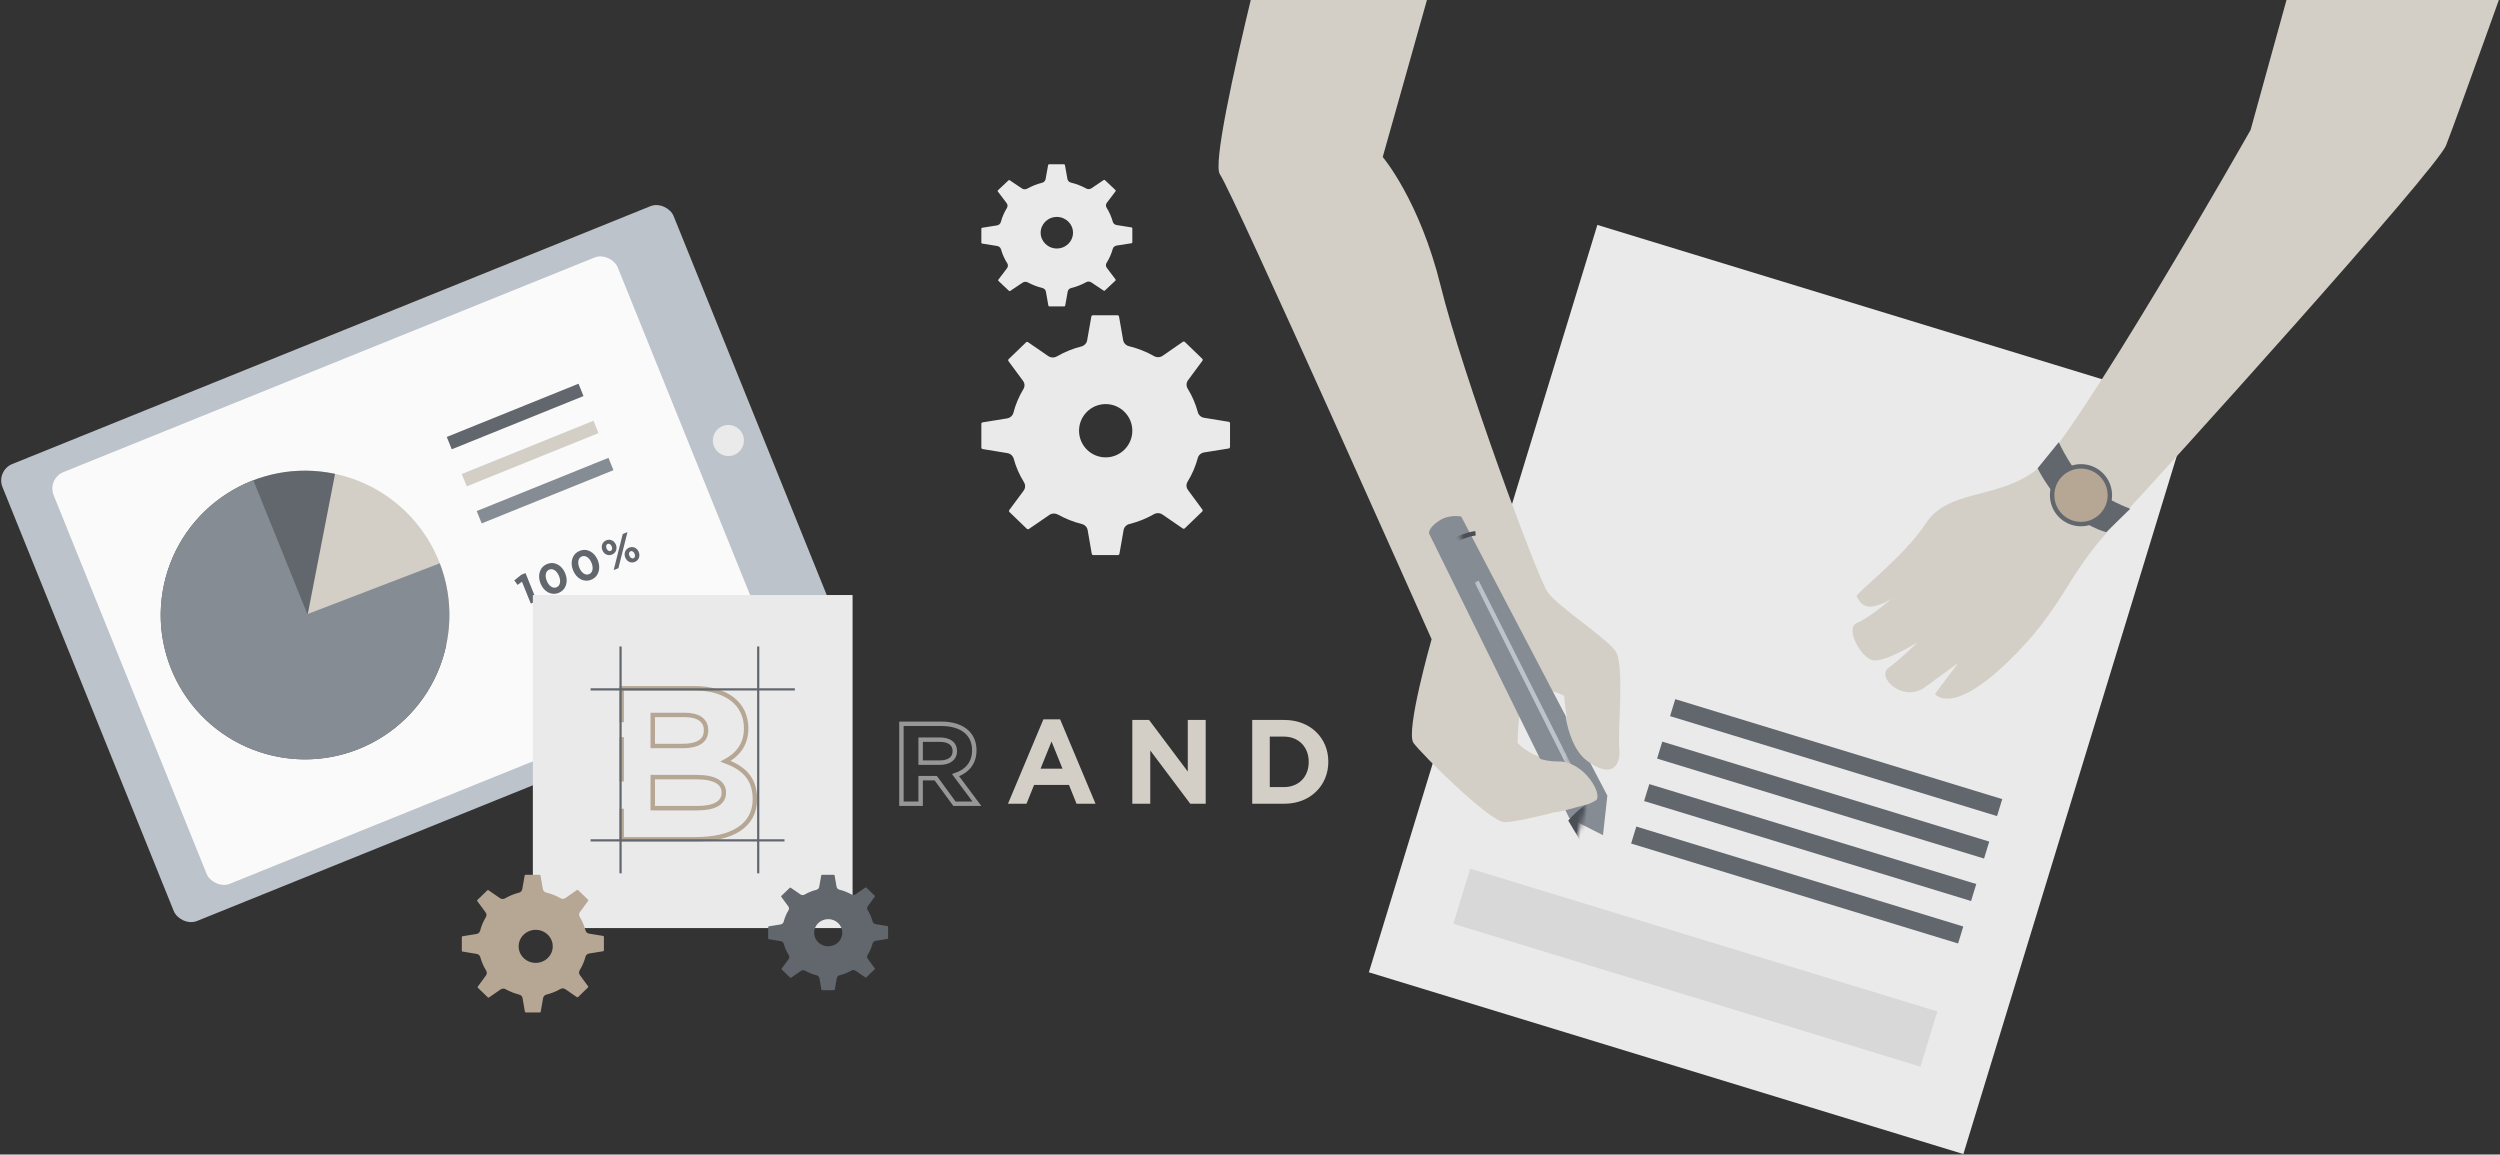 <?xml version="1.0" encoding="UTF-8"?>
<svg width="563px" height="260px" viewBox="0 0 563 260" version="1.1" xmlns="http://www.w3.org/2000/svg" xmlns:xlink="http://www.w3.org/1999/xlink">
    <rect x="0" y="0" width="563" height="260" fill="#333333" stroke="none"/>
    <!-- Generator: sketchtool 42 (36781) - http://www.bohemiancoding.com/sketch -->
    <title>3972BCF4-832C-4AE0-BAD5-39BF4D1FEBEB</title>
    <desc>Created with sketchtool.</desc>
    <defs>
        <path d="M6.216,6.036 L32.089,72.641 L39.309,77.124 L41.067,68.335 L13.764,2.872 C13.764,2.872 11.138,1.988 8.57,3.44 C6.003,4.891 6.216,6.036 6.216,6.036 Z" id="path-1"></path>
    </defs>
    <g id="Page-1" stroke="none" stroke-width="1" fill="none" fill-rule="evenodd">
        <g id="Desktop-HD-Copy-8" transform="translate(-691, -1059)">
            <g id="Group-2" transform="translate(0, 1059)">
                <g id="Group-75" transform="translate(690, -164)">
                    <g id="Group-3" transform="translate(418.106, 237.27) rotate(-126) translate(-418.106, -237.27) translate(251.606, 62.77)">
                        <g id="Group-13" transform="translate(109.661, 113.219) rotate(-217) translate(-109.661, -113.219) translate(39.661, 25.219)">
                            <rect id="Rectangle-42" fill="#EAEAEA" x="1.13686838e-13" y="2.84217094e-14" width="140" height="176"></rect>
                            <rect id="Rectangle-42" fill="#D8D8D8" transform="translate(70, 153.5) rotate(-360) translate(-70, -153.5) " x="15" y="147" width="110" height="13"></rect>
                            <rect id="Rectangle-42-Copy" fill="#62676D" transform="translate(86.5, 129) rotate(-360) translate(-86.5, -129) " x="48" y="127" width="77" height="4"></rect>
                            <rect id="Rectangle-42-Copy" fill="#62676D" transform="translate(86.5, 119) rotate(-360) translate(-86.5, -119) " x="48" y="117" width="77" height="4"></rect>
                            <rect id="Rectangle-42-Copy" fill="#62676D" transform="translate(86.5, 109) rotate(-360) translate(-86.5, -109) " x="48" y="107" width="77" height="4"></rect>
                            <rect id="Rectangle-42-Copy" fill="#62676D" transform="translate(86.5, 99) rotate(-360) translate(-86.5, -99) " x="48" y="97" width="77" height="4"></rect>
                        </g>
                        <path d="M138.542,88.265 C142.247,88.265 154.231,83.701 158.148,83.701 C162.065,83.701 209.486,97.142 228.026,104.702 C246.565,112.261 259.31,111.256 259.31,111.256 L297.438,159.59 L332.649,140.825 C332.649,140.825 283.08,79.437 277.714,79.307 C272.349,79.176 164.986,56.333 164.986,56.333 C164.986,56.333 151.652,39.306 148.492,39.306 C145.331,39.306 124.085,42.719 122.034,45.37 C119.983,48.02 114.069,63.332 114.069,65.341 C114.069,67.349 122.737,68.464 126.181,63.575 C129.625,58.685 134.716,58.267 134.716,58.267 C134.716,58.267 142.781,64.184 142.781,67.072 C142.781,69.959 137.12,73.014 137.12,73.014 C137.12,73.014 128.457,67.069 122.443,68.956 C116.428,70.843 116.633,74.009 120.164,76.018 C123.695,78.028 134.837,88.265 138.542,88.265 Z" id="Path-92-Copy" fill="#D3CFC6"></path>
                        <path d="M149.357,272.951 C149.357,272.951 115.784,199.086 115.784,188.364 C115.784,177.642 123.895,170.236 120.683,161.766 C117.471,153.296 117.234,139.429 116.509,139.429 C115.784,139.429 113.519,138.744 112.4,141.386 C111.281,144.028 111.51,146.085 111.51,146.085 C111.51,146.085 110.888,138.982 111.644,136.002 C112.4,133.023 104.595,132.043 102.66,134.023 C100.724,136.002 100.091,144.437 100.091,144.437 C100.091,144.437 99.276,139.25 99.276,135.776 C99.276,132.303 90.932,133.73 90.932,139.907 C90.932,146.085 90.962,149.151 90.962,149.151 L88.374,140.795 C88.374,140.795 82.098,140.692 84.582,158.324 C87.066,175.955 92.519,180.053 95.39,195.229 C98.261,210.404 117.491,301.51 120.683,306.539 C123.874,311.568 149.357,348.856 149.357,348.856 L176.125,306.539 L149.357,272.951 Z" id="Path-93-Copy" fill="#D3CFC6"></path>
                        <g id="Group-29-Copy" transform="translate(146.268, 67.561) rotate(131) translate(-146.268, -67.561) translate(122.268, 27.561)">
                            <mask id="mask-2" fill="white">
                                <use xlink:href="#path-1"></use>
                            </mask>
                            <use id="Path-75" fill="#868C93" transform="translate(23.639, 39.865) rotate(-10) translate(-23.639, -39.865) " xlink:href="#path-1"></use>
                            <path d="M37.461,71.248 C37.461,71.248 41.533,65.105 46.658,65.105 C51.783,65.105 48.362,75.189 48.362,75.189 L41.705,77.124 L37.461,71.248 Z" id="Path-76" fill="#4A4F56" mask="url(#mask-2)"></path>
                            <path d="M11.019,8.615 C11.019,8.615 6.535,9.438 3.808,13.423" id="Path-78" stroke="#4A4F56" mask="url(#mask-2)"></path>
                            <path d="M12.221,19.432 L37.461,60.297" id="Path-79" stroke="#BDC3CA" mask="url(#mask-2)"></path>
                        </g>
                        <path d="M124.027,78.552 C122.336,77.235 120.897,76.15 119.975,75.626 C116.444,73.616 116.239,70.451 122.254,68.563 C125.69,67.485 129.99,68.964 133.046,70.429 C130.896,72.554 126.96,76.172 124.027,78.552 Z M132.034,58.503 C130.265,59.164 127.881,60.501 125.992,63.182 C122.548,68.072 113.88,66.957 113.88,64.948 C113.88,64.637 114.006,63.951 114.226,63.005 C114.275,62.881 114.323,62.757 114.372,62.633 C115.593,59.521 116.526,56.631 117.324,55.697 C119.051,53.674 119.349,51.451 121.561,51.5 C126.794,51.617 130.558,56.311 132.034,58.503 Z" id="Combined-Shape" fill="#D3CFC6"></path>
                        <g id="Group-24" transform="translate(106.557, 195.31) rotate(-53) translate(-106.557, -195.31) translate(95.557, 184.81)">
                            <path d="M5.686,0.271 C5.686,0.271 10.983,1.558 15.172,5.926 C19.361,10.295 21.373,14.396 21.373,14.396 L16.716,20.346 C16.716,20.346 13.496,13.598 9.591,10.539 C5.686,7.48 0.36,5.641 0.36,5.641 L5.686,0.271 Z" id="Path-94" fill="#62676D"></path>
                            <circle id="Oval-2" stroke="#62676D" fill="#B6A694" cx="11.5" cy="8.5" r="6.5"></circle>
                        </g>
                    </g>
                    <g id="Group-74" transform="translate(0, 208)">
                        <g id="Group-73">
                            <g id="Group-72">
                                <g id="Group" transform="translate(96.418, 82.921) rotate(-22) translate(-96.418, -82.921) translate(14.918, 27.421)">
                                    <rect id="Rectangle-43" fill="#BDC3CA" x="-2.27373675e-13" y="2.27373675e-13" width="163" height="111" rx="4"></rect>
                                    <rect id="Rectangle-43" fill="#FAFAFA" x="10" y="6" width="137" height="100" rx="4"></rect>
                                    <path d="M99,66.648 L99.309,67.866 L100.489,67.576 L100.489,72.884 L101.959,72.884 L101.959,66.068 L100.943,66.068 L99,66.648 Z M110.23,69.49 C110.23,67.518 109.041,66 107.233,66 C105.425,66 104.216,67.537 104.216,69.51 C104.216,71.482 105.405,73 107.213,73 C109.021,73 110.23,71.463 110.23,69.49 Z M108.702,69.51 C108.702,70.747 108.132,71.656 107.233,71.656 C106.334,71.656 105.744,70.738 105.744,69.49 C105.744,68.243 106.314,67.344 107.213,67.344 C108.113,67.344 108.702,68.272 108.702,69.51 Z M118.134,69.49 C118.134,67.518 116.945,66 115.137,66 C113.329,66 112.12,67.537 112.12,69.51 C112.12,71.482 113.309,73 115.117,73 C116.925,73 118.134,71.463 118.134,69.49 Z M116.606,69.51 C116.606,70.747 116.036,71.656 115.137,71.656 C114.238,71.656 113.648,70.738 113.648,69.49 C113.648,68.243 114.218,67.344 115.117,67.344 C116.017,67.344 116.606,68.272 116.606,69.51 Z M123.224,67.76 C123.224,66.802 122.567,66.039 121.59,66.039 C120.604,66.039 119.937,66.812 119.937,67.779 C119.937,68.736 120.595,69.5 121.571,69.5 C122.557,69.5 123.224,68.727 123.224,67.76 Z M126.705,66.116 L125.555,66.116 L120.614,72.884 L121.765,72.884 L126.705,66.116 Z M127.382,71.221 C127.382,70.264 126.724,69.5 125.748,69.5 C124.762,69.5 124.095,70.273 124.095,71.24 C124.095,72.198 124.752,72.961 125.729,72.961 C126.715,72.961 127.382,72.188 127.382,71.221 Z M122.209,67.779 C122.209,68.233 121.997,68.62 121.59,68.62 C121.204,68.62 120.952,68.224 120.952,67.76 C120.952,67.305 121.165,66.919 121.571,66.919 C121.958,66.919 122.209,67.315 122.209,67.779 Z M126.367,71.24 C126.367,71.695 126.154,72.081 125.748,72.081 C125.361,72.081 125.11,71.685 125.11,71.221 C125.11,70.767 125.323,70.38 125.729,70.38 C126.115,70.38 126.367,70.776 126.367,71.24 Z" id="100%" fill="#62676D"></path>
                                    <circle id="Oval-10" fill="#D3CFC6" transform="translate(52.387, 56.227) rotate(119) translate(-52.387, -56.227) " cx="52.387" cy="56.227" r="32.5"></circle>
                                    <path d="M19.887,56.227 C19.887,74.177 34.437,88.727 52.387,88.727 C70.336,88.727 84.887,74.177 84.887,56.227 C84.887,38.278 70.336,23.727 52.387,23.727 L52.387,55.667 L19.887,56.227 Z" id="Oval-10" fill="#62676D" transform="translate(52.387, 56.227) rotate(124) translate(-52.387, -56.227) "></path>
                                    <path d="M19.887,56.227 C19.887,74.177 34.437,88.727 52.387,88.727 C70.336,88.727 84.887,74.177 84.887,56.227 C84.887,38.278 70.336,23.727 52.387,23.727 L52.387,55.667 L19.887,56.227 Z" id="Oval-10" fill="#868C93" transform="translate(52.387, 56.227) rotate(91) translate(-52.387, -56.227) "></path>
                                    <circle id="Oval-9" fill="#EAEAEA" cx="155.5" cy="55.5" r="3.5"></circle>
                                    <rect id="Rectangle-44" fill="#62676D" x="97" y="31" width="32" height="3"></rect>
                                    <rect id="Rectangle-44-Copy" fill="#D3CFC6" x="97" y="40" width="32" height="3"></rect>
                                    <rect id="Rectangle-44-Copy-2" fill="#868C93" x="97" y="49" width="32" height="3"></rect>
                                </g>
                                <rect id="Rectangle-5" fill="#EAEAEA" x="121" y="90" width="72" height="75"></rect>
                                <path d="M221,137 L216.195,130.571 C218.696,129.723 220.41,127.897 220.41,124.991 L220.41,124.94 C220.41,121.237 217.628,119 212.992,119 L204,119 L204,137 L208.327,137 L208.327,131.24 L211.727,131.24 L215.942,137 L221,137 Z M216.026,125.197 C216.026,126.714 214.818,127.743 212.711,127.743 L208.327,127.743 L208.327,122.574 L212.626,122.574 C214.734,122.574 216.026,123.449 216.026,125.146 L216.026,125.197 Z" id="R" stroke="#979797"></path>
                                <path d="M247.714,137 L239.743,118 L235.97,118 L228,137 L232.171,137 L233.872,132.769 L241.736,132.769 L243.436,137 L247.714,137 Z M240.275,129.104 L235.333,129.104 L237.804,122.986 L240.275,129.104 Z M272.525,137 L272.525,118.135 L268.487,118.135 L268.487,129.75 L259.773,118.135 L256,118.135 L256,137 L260.038,137 L260.038,125.007 L269.045,137 L272.525,137 Z M300.137,127.567 L300.137,127.513 C300.137,122.204 296.098,118.135 290.253,118.135 L283,118.135 L283,137 L290.253,137 C296.098,137 300.137,132.877 300.137,127.567 Z M295.723,127.621 C295.723,130.963 293.464,133.254 290.117,133.254 L286.955,133.254 L286.955,121.881 L290.117,121.881 C293.464,121.881 295.723,124.226 295.723,127.567 L295.723,127.621 Z" id="AND" fill="#D3CFC6"></path>
                                <path d="M200.994,167.285 C200.994,167.364 200.936,167.432 200.854,167.444 L198.186,167.872 C197.849,167.927 197.582,168.166 197.5,168.478 C197.258,169.377 196.89,170.24 196.394,171.041 C196.223,171.322 196.235,171.671 196.432,171.94 L198.001,174.069 C198.046,174.13 198.04,174.222 197.982,174.277 L196.089,176.1 C196.045,176.143 196,176.149 195.968,176.149 C195.93,176.149 195.899,176.137 195.873,176.119 L193.669,174.608 C193.396,174.418 193.027,174.406 192.735,174.571 C191.903,175.048 191.007,175.403 190.073,175.635 C189.743,175.715 189.495,175.978 189.444,176.296 L188.993,178.865 C188.98,178.945 188.91,179 188.828,179 L186.153,179 C186.071,179 186.001,178.945 185.988,178.865 L185.543,176.296 C185.486,175.972 185.238,175.715 184.914,175.635 C184.006,175.409 183.129,175.06 182.31,174.608 C182.176,174.534 182.024,174.497 181.878,174.497 C181.706,174.497 181.528,174.546 181.382,174.65 L179.159,176.174 C179.127,176.192 179.095,176.204 179.063,176.204 C179.038,176.204 178.987,176.198 178.943,176.155 L177.049,174.332 C176.992,174.277 176.986,174.192 177.03,174.124 L178.593,172.014 C178.79,171.744 178.803,171.39 178.631,171.108 C178.136,170.313 177.755,169.45 177.513,168.551 C177.424,168.239 177.157,168 176.827,167.945 L174.14,167.505 C174.057,167.493 174,167.425 174,167.346 L174,164.77 C174,164.691 174.057,164.624 174.14,164.611 L176.789,164.183 C177.126,164.128 177.399,163.889 177.481,163.571 C177.716,162.672 178.079,161.803 178.568,161.002 C178.739,160.72 178.72,160.372 178.523,160.109 L176.941,157.968 C176.897,157.906 176.903,157.815 176.96,157.76 L178.854,155.936 C178.898,155.894 178.943,155.888 178.974,155.888 C179.012,155.888 179.044,155.9 179.07,155.918 L181.261,157.423 C181.541,157.613 181.909,157.625 182.202,157.46 C183.028,156.983 183.923,156.616 184.857,156.383 C185.181,156.297 185.429,156.04 185.486,155.722 L185.944,153.135 C185.956,153.055 186.026,153 186.109,153 L188.783,153 C188.866,153 188.936,153.055 188.948,153.135 L189.393,155.686 C189.45,156.01 189.698,156.273 190.028,156.352 C190.988,156.585 191.903,156.946 192.754,157.429 C193.046,157.594 193.408,157.582 193.688,157.392 L195.88,155.875 C195.911,155.857 195.943,155.845 195.975,155.845 C196,155.845 196.051,155.851 196.096,155.894 L197.989,157.717 C198.046,157.772 198.052,157.857 198.008,157.925 L196.439,160.048 C196.242,160.311 196.229,160.665 196.4,160.947 C196.896,161.748 197.264,162.611 197.506,163.51 C197.588,163.828 197.862,164.067 198.192,164.116 L200.86,164.55 C200.943,164.562 201,164.63 201,164.709 L201,167.285 L200.994,167.285 L200.994,167.285 Z M187.519,169.105 C189.271,169.105 190.695,167.734 190.695,166.046 C190.695,164.359 189.271,162.987 187.519,162.987 C185.766,162.987 184.342,164.359 184.342,166.046 C184.342,167.734 185.766,169.105 187.519,169.105 Z" id="Combined-Shape" fill="#62676D"></path>
                                <path d="M136.992,170.032 C136.992,170.127 136.925,170.207 136.827,170.221 L133.664,170.732 C133.265,170.798 132.949,171.082 132.851,171.454 C132.565,172.526 132.128,173.555 131.541,174.51 C131.338,174.846 131.353,175.262 131.586,175.583 L133.446,178.121 C133.499,178.194 133.491,178.303 133.424,178.369 L131.18,180.543 C131.127,180.594 131.074,180.601 131.037,180.601 C130.992,180.601 130.954,180.586 130.924,180.564 L128.311,178.763 C127.987,178.537 127.551,178.522 127.204,178.719 C126.218,179.288 125.156,179.711 124.049,179.988 C123.658,180.083 123.364,180.397 123.304,180.776 L122.769,183.84 C122.754,183.934 122.672,184 122.574,184 L119.404,184 C119.306,184 119.223,183.934 119.208,183.84 L118.681,180.776 C118.613,180.389 118.32,180.083 117.936,179.988 C116.859,179.718 115.82,179.303 114.848,178.763 C114.69,178.675 114.51,178.632 114.336,178.632 C114.133,178.632 113.922,178.69 113.749,178.814 L111.114,180.63 C111.076,180.652 111.039,180.667 111.001,180.667 C110.971,180.667 110.911,180.659 110.858,180.608 L108.614,178.435 C108.546,178.369 108.539,178.267 108.592,178.187 L110.444,175.67 C110.677,175.349 110.692,174.926 110.489,174.591 C109.902,173.642 109.45,172.614 109.164,171.542 C109.058,171.17 108.742,170.885 108.351,170.82 L105.166,170.294 C105.068,170.28 105,170.2 105,170.105 L105,167.034 C105,166.939 105.068,166.859 105.166,166.844 L108.305,166.334 C108.704,166.268 109.028,165.984 109.126,165.604 C109.405,164.532 109.834,163.496 110.414,162.541 C110.617,162.205 110.594,161.789 110.361,161.476 L108.486,158.923 C108.433,158.85 108.441,158.74 108.509,158.675 L110.752,156.501 C110.805,156.45 110.858,156.443 110.896,156.443 C110.941,156.443 110.978,156.457 111.008,156.479 L113.606,158.274 C113.937,158.5 114.374,158.514 114.72,158.317 C115.699,157.748 116.761,157.311 117.868,157.034 C118.252,156.932 118.545,156.625 118.613,156.246 L119.155,153.16 C119.17,153.066 119.253,153 119.351,153 L122.521,153 C122.619,153 122.702,153.066 122.717,153.16 L123.244,156.202 C123.312,156.589 123.605,156.902 123.997,156.997 C125.134,157.274 126.218,157.705 127.227,158.281 C127.573,158.478 128.002,158.463 128.334,158.237 L130.931,156.428 C130.969,156.406 131.007,156.392 131.044,156.392 C131.074,156.392 131.135,156.399 131.187,156.45 L133.431,158.624 C133.499,158.689 133.506,158.792 133.454,158.872 L131.594,161.403 C131.36,161.716 131.345,162.14 131.549,162.475 C132.136,163.431 132.573,164.459 132.859,165.531 C132.957,165.911 133.28,166.195 133.672,166.253 L136.834,166.771 C136.932,166.786 137,166.866 137,166.961 L137,170.032 L136.992,170.032 L136.992,170.032 Z M121.64,172.84 C123.759,172.84 125.48,171.173 125.48,169.12 C125.48,167.067 123.759,165.4 121.64,165.4 C119.521,165.4 117.8,167.067 117.8,169.12 C117.8,171.173 119.521,172.84 121.64,172.84 Z" id="Combined-Shape" fill="#B6A694"></path>
                            </g>
                            <path d="M171,136 C171,131.276 168.479,128.963 164.395,127.437 C166.916,126.059 169.034,123.894 169.034,120.006 C169.034,114.494 164.597,111 157.387,111 L141,111 L141,118.638 M141,122 L141,132 M141,138.122 L141,145 L157.79,145 C165.756,145 171,142 171,136 L171,136 M160,120.5 C160,122.959 157.96,124 154.735,124 L148,124 L148,117 L155.209,117 C158.292,117 160,118.23 160,120.405 L160,120.5 Z M164,134.545 C164,136.909 161.753,138 158.027,138 L148,138 L148,131 L157.753,131 C162.082,131 164,132.318 164,134.455 L164,134.545 Z" id="B" stroke="#B6A694"></path>
                        </g>
                        <path d="M134,145.25 L177.67,145.25" id="Path" stroke="#62676D" stroke-width="0.5"></path>
                        <path d="M134,111.25 L180,111.25" id="Path-Copy" stroke="#62676D" stroke-width="0.5"></path>
                        <path d="M115.083,126.75 L166.17,126.75" id="Path" stroke="#62676D" stroke-width="0.5" transform="translate(140.5, 127) rotate(-270) translate(-140.5, -127) "></path>
                        <path d="M146.083,126.75 L197.17,126.75" id="Path-Copy-2" stroke="#62676D" stroke-width="0.5" transform="translate(171.5, 127) rotate(-270) translate(-171.5, -127) "></path>
                    </g>
                    <path d="M277.987,264.668 C277.987,264.833 277.868,264.973 277.697,264.999 L272.163,265.888 C271.464,266.002 270.911,266.498 270.74,267.146 C270.239,269.014 269.475,270.805 268.447,272.47 C268.091,273.054 268.118,273.778 268.526,274.337 L271.781,278.759 C271.873,278.886 271.86,279.077 271.741,279.191 L267.815,282.977 C267.722,283.066 267.63,283.079 267.564,283.079 C267.485,283.079 267.419,283.054 267.367,283.016 L262.794,279.877 C262.228,279.483 261.464,279.458 260.857,279.801 C259.131,280.792 257.273,281.529 255.336,282.012 C254.651,282.177 254.137,282.723 254.032,283.384 L253.096,288.72 C253.07,288.886 252.925,289 252.754,289 L247.207,289 C247.035,289 246.89,288.886 246.864,288.72 L245.942,283.384 C245.823,282.711 245.309,282.177 244.637,282.012 C242.753,281.542 240.935,280.817 239.235,279.877 C238.958,279.725 238.642,279.648 238.339,279.648 C237.983,279.648 237.614,279.75 237.311,279.966 L232.699,283.13 C232.633,283.168 232.568,283.193 232.502,283.193 C232.449,283.193 232.344,283.181 232.251,283.092 L228.325,279.305 C228.206,279.191 228.193,279.013 228.285,278.873 L231.527,274.49 C231.935,273.931 231.961,273.194 231.606,272.609 C230.578,270.958 229.787,269.166 229.287,267.298 C229.102,266.65 228.549,266.155 227.864,266.04 L222.29,265.126 C222.119,265.1 222,264.96 222,264.795 L222,259.446 C222,259.281 222.119,259.141 222.29,259.116 L227.784,258.226 C228.483,258.112 229.049,257.616 229.221,256.956 C229.708,255.088 230.459,253.284 231.474,251.619 C231.83,251.035 231.79,250.311 231.382,249.764 L228.101,245.317 C228.008,245.19 228.022,245 228.14,244.885 L232.067,241.099 C232.159,241.01 232.251,240.997 232.317,240.997 C232.396,240.997 232.462,241.023 232.515,241.061 L237.061,244.186 C237.64,244.58 238.405,244.606 239.011,244.263 C240.724,243.272 242.582,242.509 244.519,242.026 C245.191,241.848 245.704,241.315 245.823,240.654 L246.772,235.28 C246.798,235.114 246.943,235 247.114,235 L252.662,235 C252.833,235 252.978,235.114 253.004,235.28 L253.927,240.578 C254.045,241.251 254.559,241.798 255.244,241.963 C257.234,242.446 259.131,243.195 260.897,244.199 C261.503,244.542 262.254,244.517 262.834,244.123 L267.38,240.972 C267.446,240.934 267.512,240.908 267.577,240.908 C267.63,240.908 267.736,240.921 267.828,241.01 L271.754,244.796 C271.873,244.911 271.886,245.088 271.794,245.228 L268.539,249.637 C268.131,250.184 268.104,250.92 268.46,251.505 C269.488,253.169 270.252,254.961 270.753,256.829 C270.924,257.489 271.491,257.985 272.176,258.087 L277.71,258.989 C277.881,259.014 278,259.154 278,259.319 L278,264.668 L277.987,264.668 L277.987,264.668 Z M250,267 C253.311,267 256,264.311 256,261 C256,257.689 253.311,255 250,255 C246.689,255 244,257.689 244,261 C244,264.311 246.689,267 250,267 Z" id="Combined-Shape-Copy" fill="#EAEAEA"></path>
                    <path d="M255.992,218.581 C255.992,218.679 255.92,218.762 255.816,218.777 L252.456,219.304 C252.032,219.372 251.696,219.665 251.592,220.049 C251.288,221.156 250.824,222.218 250.2,223.204 C249.984,223.551 250,223.98 250.248,224.311 L252.224,226.931 C252.28,227.007 252.272,227.12 252.2,227.187 L249.816,229.431 C249.76,229.484 249.704,229.491 249.664,229.491 C249.616,229.491 249.576,229.476 249.544,229.454 L246.768,227.594 C246.424,227.36 245.96,227.345 245.592,227.549 C244.544,228.136 243.416,228.573 242.24,228.859 C241.824,228.957 241.512,229.28 241.448,229.672 L240.88,232.834 C240.864,232.932 240.776,233 240.672,233 L237.304,233 C237.2,233 237.112,232.932 237.096,232.834 L236.536,229.672 C236.464,229.273 236.152,228.957 235.744,228.859 C234.6,228.58 233.496,228.151 232.464,227.594 C232.296,227.504 232.104,227.458 231.92,227.458 C231.704,227.458 231.48,227.519 231.296,227.647 L228.496,229.521 C228.456,229.544 228.416,229.559 228.376,229.559 C228.344,229.559 228.28,229.552 228.224,229.499 L225.84,227.255 C225.768,227.187 225.76,227.082 225.816,226.999 L227.784,224.401 C228.032,224.07 228.048,223.633 227.832,223.287 C227.208,222.308 226.728,221.247 226.424,220.14 C226.312,219.756 225.976,219.462 225.56,219.394 L222.176,218.852 C222.072,218.837 222,218.754 222,218.656 L222,215.487 C222,215.389 222.072,215.306 222.176,215.291 L225.512,214.764 C225.936,214.696 226.28,214.402 226.384,214.011 C226.68,212.904 227.136,211.835 227.752,210.848 C227.968,210.502 227.944,210.073 227.696,209.749 L225.704,207.114 C225.648,207.039 225.656,206.926 225.728,206.858 L228.112,204.614 C228.168,204.561 228.224,204.554 228.264,204.554 C228.312,204.554 228.352,204.569 228.384,204.592 L231.144,206.444 C231.496,206.677 231.96,206.692 232.328,206.489 C233.368,205.902 234.496,205.45 235.672,205.164 C236.08,205.058 236.392,204.742 236.464,204.351 L237.04,201.166 C237.056,201.068 237.144,201 237.248,201 L240.616,201 C240.72,201 240.808,201.068 240.824,201.166 L241.384,204.305 C241.456,204.704 241.768,205.028 242.184,205.126 C243.392,205.412 244.544,205.856 245.616,206.451 C245.984,206.655 246.44,206.64 246.792,206.406 L249.552,204.539 C249.592,204.516 249.632,204.501 249.672,204.501 C249.704,204.501 249.768,204.509 249.824,204.561 L252.208,206.805 C252.28,206.873 252.288,206.978 252.232,207.061 L250.256,209.674 C250.008,209.998 249.992,210.434 250.208,210.781 C250.832,211.767 251.296,212.829 251.6,213.936 C251.704,214.327 252.048,214.621 252.464,214.681 L255.824,215.216 C255.928,215.231 256,215.313 256,215.411 L256,218.581 L255.992,218.581 L255.992,218.581 Z M239,219.963 C241.01,219.963 242.643,218.369 242.643,216.407 C242.643,214.446 241.01,212.852 239,212.852 C236.99,212.852 235.357,214.446 235.357,216.407 C235.357,218.369 236.99,219.963 239,219.963 Z" id="Combined-Shape-Copy-2" fill="#EAEAEA"></path>
                </g>
            </g>
        </g>
    </g>
</svg>